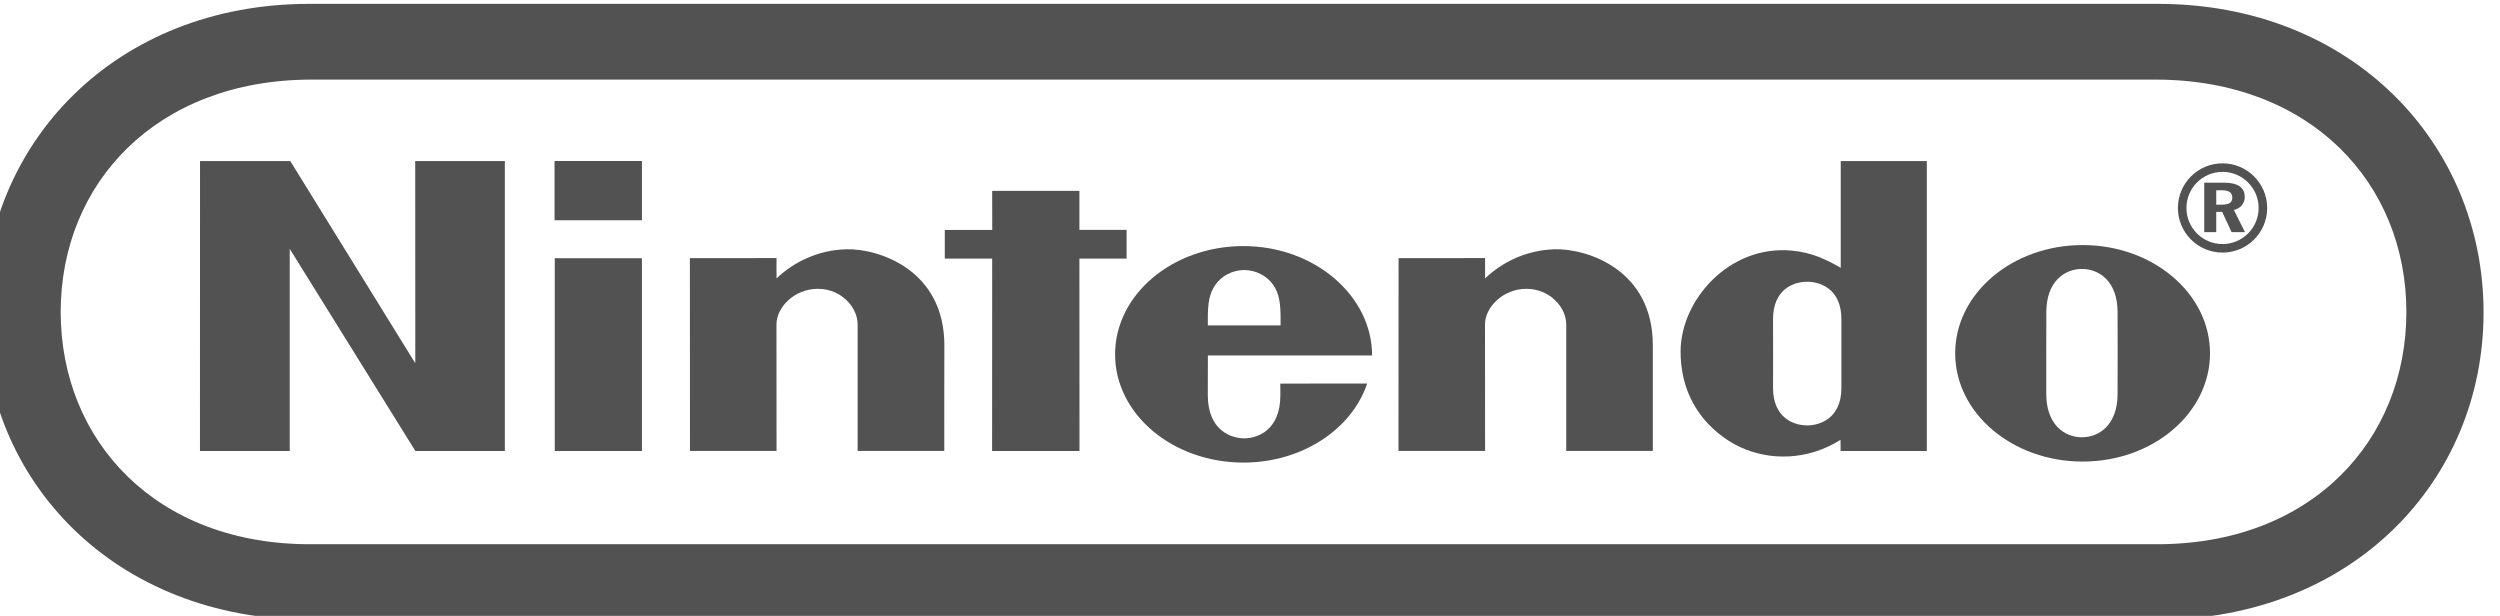 <?xml version="1.0" encoding="utf-8"?>
<!-- Generator: Adobe Illustrator 13.0.0, SVG Export Plug-In . SVG Version: 6.00 Build 14948)  -->
<!DOCTYPE svg PUBLIC "-//W3C//DTD SVG 1.0//EN" "http://www.w3.org/TR/2001/REC-SVG-20010904/DTD/svg10.dtd">
<svg version="1.0"
	 id="svg4871" xmlns:cc="http://web.resource.org/cc/" xmlns:rdf="http://www.w3.org/1999/02/22-rdf-syntax-ns#" xmlns:inkscape="http://www.inkscape.org/namespaces/inkscape" xmlns:dc="http://purl.org/dc/elements/1.1/" xmlns:svg="http://www.w3.org/2000/svg" xmlns:sodipodi="http://sodipodi.sourceforge.net/DTD/sodipodi-0.dtd" sodipodi:docname="Nintendo.svg" inkscape:version="0.45" inkscape:output_extension="org.inkscape.output.svg.inkscape" sodipodi:version="0.32" sodipodi:modified="true" sodipodi:docbase="/home/rugby471/Desktop"
	 xmlns="http://www.w3.org/2000/svg" xmlns:xlink="http://www.w3.org/1999/xlink" x="0px" y="0px" width="504.248px"
	 height="124.221px" viewBox="0 0 504.248 124.221" enable-background="new 0 0 504.248 124.221" xml:space="preserve">
<g>
	<path id="path3361" fill="#525252" d="M40.345,32.491h18.208L83.765,73.27L83.75,32.491h18.077v58.476H83.78L58.437,50.189v40.779
		H40.33L40.345,32.491"/>
	<path id="path3363" fill="#525252" d="M200.122,38.502h17.595v7.864h9.513v5.792h-9.513l0.015,38.809h-17.625l0.016-38.809h-9.557
		v-5.777h9.571L200.122,38.502"/>
	<path id="path3365" fill="#525252" d="M111.895,52.085h17.581v38.882h-17.581V52.085"/>
	<path id="path3367" fill="#525252" d="M111.851,32.477h17.625v11.949h-17.625V32.477z"/>
	<path id="path3369" fill="#525252" d="M427.128,71.213c0,0-0.014,5.88-0.014,8.229c0,6.201-3.662,8.754-7.193,8.754
		c-3.516,0-7.193-2.553-7.193-8.754c0-2.349,0-8.374,0-8.374s0.016-5.764,0.016-8.112c0-6.171,3.676-8.71,7.178-8.71
		c3.516,0,7.193,2.539,7.193,8.71c0,2.349,0,6.711,0.014,8.272V71.213z M420.067,49.43c-14.197,0-25.709,9.775-25.709,21.827
		c0,12.065,11.512,21.841,25.709,21.841c14.195,0,25.691-9.775,25.691-21.841C445.759,59.205,434.263,49.43,420.067,49.43"/>
	<path id="path3371" fill="#525252" d="M371.276,32.491h17.363v58.476h-17.393c0,0-0.014-1.896-0.014-2.247
		c-6.727,4.217-14.313,4.202-20.236,1.459c-1.576-0.744-12.021-5.748-12.021-19.288c0-10.256,9.688-21.476,22.352-20.352
		c4.172,0.364,7.148,1.882,9.949,3.472C371.276,45.009,371.276,32.491,371.276,32.491z M371.409,71.329c0,0,0-4.888,0-6.944
		c0-6.025-4.158-7.557-6.887-7.557c-2.803,0-6.902,1.532-6.902,7.557c0,1.984,0.016,6.916,0.016,6.916s-0.016,4.858-0.016,6.93
		c0,5.997,4.1,7.572,6.887,7.572c2.744,0,6.902-1.575,6.902-7.572C371.409,75.72,371.409,71.329,371.409,71.329"/>
	<path id="path3373" fill="#525252" d="M170.649,50.277c6.565-0.176,19.916,4.129,19.828,19.521
		c-0.029,2.742-0.015,21.155-0.015,21.155h-17.479c0,0,0-23.096,0-25.532c0-3.384-3.239-7.164-8.024-7.164
		c-4.8,0-8.346,3.779-8.346,7.164c0,1.648,0.015,25.532,0.015,25.532h-17.464l-0.015-38.882l17.479-0.015c0,0-0.029,3.138,0,4.101
		C159.983,52.947,164.842,50.451,170.649,50.277"/>
	<path id="path3375" fill="#525252" d="M313.56,50.277c6.58-0.176,19.914,4.129,19.813,19.521c-0.014,2.742,0,21.155,0,21.155
		h-17.465c0,0,0-23.096,0-25.532c0-3.384-3.254-7.164-8.039-7.164s-8.346,3.779-8.346,7.164c0,1.648,0.016,25.532,0.016,25.532
		h-17.465l0.016-38.882l17.449-0.015c0,0-0.016,3.138,0,4.101C302.907,52.947,307.753,50.451,313.56,50.277"/>
	<path id="path3377" fill="#525252" d="M243.614,65.639c-0.029-3.414,0.044-5.69,1.168-7.63c1.371-2.393,3.895-3.545,6.186-3.545
		h-0.015c2.306,0,4.83,1.152,6.201,3.545c1.109,1.94,1.168,4.217,1.139,7.63H243.614z M258.233,77.37c0,0,0.016,0.16,0.016,2.349
		c0,7.12-4.684,8.695-7.282,8.695c-2.597,0-7.354-1.575-7.354-8.695c0-2.13,0.015-8.024,0.015-8.024s33.121,0.015,33.121,0
		c0-12.066-11.645-22.06-25.942-22.06c-14.299,0-25.897,9.775-25.897,21.841c0,12.052,11.599,21.826,25.897,21.826
		c11.862,0,21.885-6.77,24.95-15.946L258.233,77.37"/>
	<path id="path3379" fill="#525252" d="M448.503,36.839c2.844,0,4.26,0.963,4.26,2.874c0,1.313-0.816,2.305-2.188,2.641l2.23,4.465
		h-2.697l-1.898-4.085h-1.195v4.085h-2.422v-9.979H448.503z M448.284,32.944c-4.977,0-9.002,4.041-9.002,9.002
		c0,4.975,4.025,9.002,9.002,9.002c4.975,0,9.002-4.027,9.002-9.002C457.286,36.985,453.259,32.944,448.284,32.944z M455.563,41.946
		c0,4.026-3.268,7.28-7.279,7.28c-4.027,0-7.281-3.254-7.281-7.28c0-4.013,3.254-7.28,7.281-7.28
		C452.296,34.665,455.563,37.933,455.563,41.946z M447.015,41.275h1.195c1.387,0,2.043-0.424,2.043-1.416
		c0-1.035-0.715-1.488-2.174-1.488h-1.064V41.275"/>
</g>
<path id="path3381" fill="#525252" d="M62.631,125C23.106,124.985-3.316,96.972-3.316,63.007c0-33.981,26.481-62.315,65.889-62.227
	h372.456c39.422-0.088,65.904,28.246,65.904,62.227c0,33.966-26.424,61.979-65.947,61.993H62.631z M62.762,16.055
	c-31.311,0.059-50.52,20.98-50.52,46.864c0,25.868,19.092,46.966,50.52,46.849h372.09c31.428,0.117,50.512-20.98,50.512-46.849
	c0-25.883-19.201-46.805-50.512-46.864H62.762"/>
</svg>
